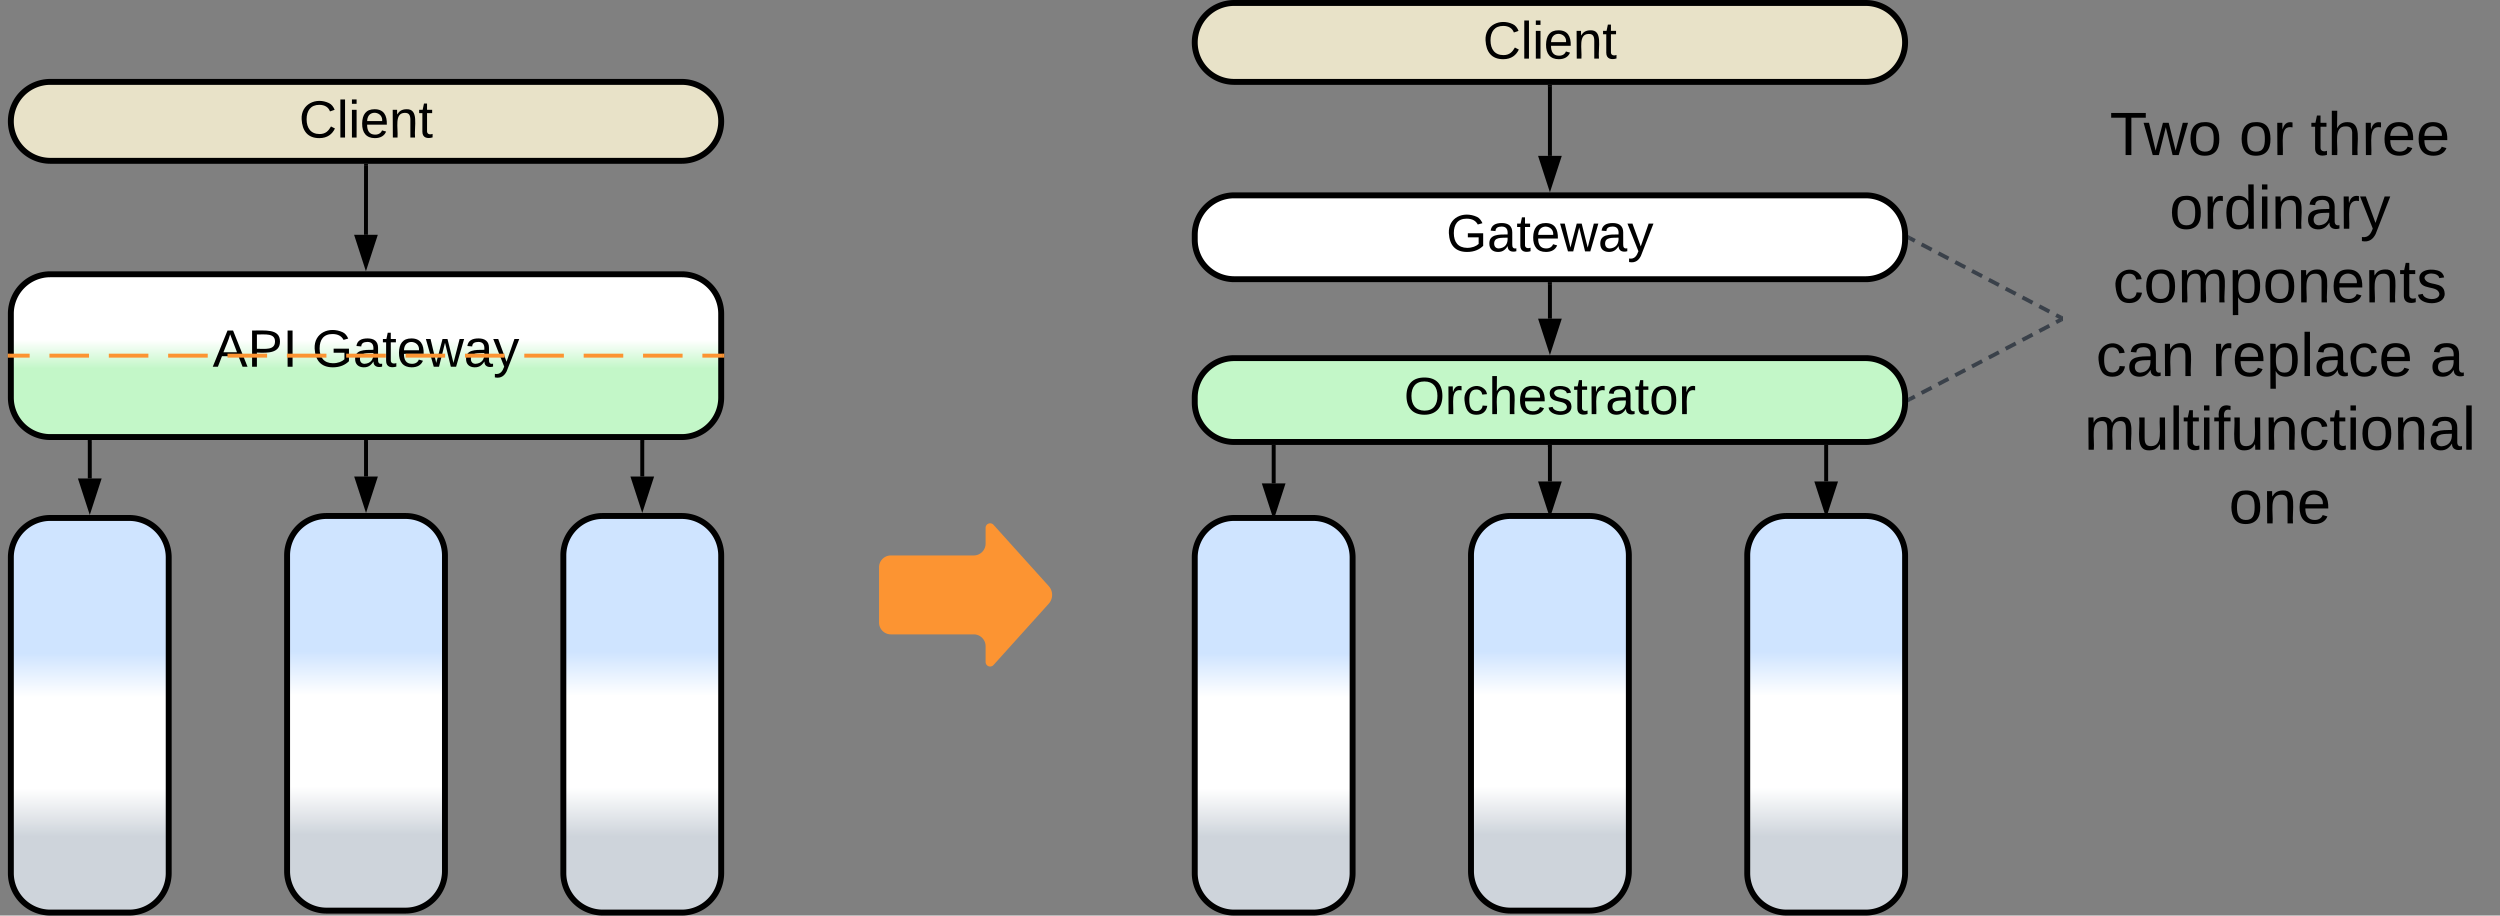 <svg xmlns="http://www.w3.org/2000/svg" xmlns:xlink="http://www.w3.org/1999/xlink" xmlns:lucid="lucid" width="1267" height="464"><rect width="100%" height="100%" fill="#808080" stroke="none"/><g transform="translate(-154.5 -338.5)" lucid:page-tab-id="0_0"><path d="M600 626a6 6 0 0 1 6-6h42a6 6 0 0 0 6-6v-8a2.3 2.3 0 0 1 4-1.54l28 31.08a6.67 6.67 0 0 1 0 8.92l-28 31.08a2.3 2.3 0 0 1-4-1.54v-8a6 6 0 0 0-6-6h-42a6 6 0 0 1-6-6z" fill="#fc9432"/><path d="M1200 386a6 6 0 0 1 6-6h208a6 6 0 0 1 6 6v228a6 6 0 0 1-6 6h-208a6 6 0 0 1-6-6z" stroke="#000" stroke-opacity="0" stroke-width="3" fill="#fff" fill-opacity="0"/><use xlink:href="#a" transform="matrix(1,0,0,1,1205,385) translate(18.753 32.076)"/><use xlink:href="#b" transform="matrix(1,0,0,1,1205,385) translate(84.259 32.076)"/><use xlink:href="#c" transform="matrix(1,0,0,1,1205,385) translate(120.469 32.076)"/><use xlink:href="#d" transform="matrix(1,0,0,1,1205,385) translate(48.957 69.41)"/><use xlink:href="#e" transform="matrix(1,0,0,1,1205,385) translate(20.352 106.743)"/><use xlink:href="#f" transform="matrix(1,0,0,1,1205,385) translate(11.753 144.076)"/><use xlink:href="#g" transform="matrix(1,0,0,1,1205,385) translate(70.519 144.076)"/><use xlink:href="#h" transform="matrix(1,0,0,1,1205,385) translate(180.963 144.076)"/><use xlink:href="#i" transform="matrix(1,0,0,1,1205,385) translate(5.833 181.41)"/><use xlink:href="#j" transform="matrix(1,0,0,1,1205,385) translate(79.074 218.743)"/><path d="M760 621a20 20 0 0 1 20-20h40a20 20 0 0 1 20 20v160a20 20 0 0 1-20 20h-40a20 20 0 0 1-20-20z" stroke="#000" stroke-width="3" fill="url(#k)"/><path d="M900 620a20 20 0 0 1 20-20h40a20 20 0 0 1 20 20v160a20 20 0 0 1-20 20h-40a20 20 0 0 1-20-20z" stroke="#000" stroke-width="3" fill="url(#l)"/><path d="M1040 620a20 20 0 0 1 20-20h40a20 20 0 0 1 20 20v161a20 20 0 0 1-20 20h-40a20 20 0 0 1-20-20z" stroke="#000" stroke-width="3" fill="url(#m)"/><path d="M760 360a20 20 0 0 1 20-20h320a20 20 0 0 1 20 20 20 20 0 0 1-20 20H780a20 20 0 0 1-20-20z" stroke="#000" stroke-width="3" fill="#e8e2c8"/><use xlink:href="#n" transform="matrix(1,0,0,1,765,345) translate(141.042 23.208)"/><path d="M940 417.5v-35" stroke="#000" stroke-width="2" fill="none"/><path d="M940 432.76l-4.63-14.26h9.26z" stroke="#000" stroke-width="2"/><path d="M940.98 382.53H939v-1.03H941z" stroke="#000" stroke-width=".05"/><path d="M160 621a20 20 0 0 1 20-20h40a20 20 0 0 1 20 20v160a20 20 0 0 1-20 20h-40a20 20 0 0 1-20-20z" stroke="#000" stroke-width="3" fill="url(#o)"/><path d="M300 620a20 20 0 0 1 20-20h40a20 20 0 0 1 20 20v160a20 20 0 0 1-20 20h-40a20 20 0 0 1-20-20z" stroke="#000" stroke-width="3" fill="url(#p)"/><path d="M440 620a20 20 0 0 1 20-20h40a20 20 0 0 1 20 20v161a20 20 0 0 1-20 20h-40a20 20 0 0 1-20-20z" stroke="#000" stroke-width="3" fill="url(#q)"/><path d="M160 497.5a20 20 0 0 1 20-20h320a20 20 0 0 1 20 20V540a20 20 0 0 1-20 20H180a20 20 0 0 1-20-20z" stroke="#000" stroke-width="3" fill="url(#r)"/><use xlink:href="#s" transform="matrix(1,0,0,1,165,482.5) translate(97.259 41.865)"/><use xlink:href="#t" transform="matrix(1,0,0,1,165,482.5) translate(147.63 41.865)"/><path d="M160 400a20 20 0 0 1 20-20h320a20 20 0 0 1 20 20 20 20 0 0 1-20 20H180a20 20 0 0 1-20-20z" stroke="#000" stroke-width="3" fill="#e8e2c8"/><use xlink:href="#n" transform="matrix(1,0,0,1,165,385) translate(141.042 23.208)"/><path d="M339.97 457.5l.03-35" stroke="#000" stroke-width="2" fill="none"/><path d="M339.95 472.76l-4.62-14.27h9.27z" stroke="#000" stroke-width="2"/><path d="M340.97 422.53h-1.95v-1.03h1.96z" stroke="#000" stroke-width=".05"/><path d="M340 580v-17.5" stroke="#000" stroke-width="2" fill="none"/><path d="M340 595.26L335.37 581h9.26z" stroke="#000" stroke-width="2"/><path d="M340.98 562.53h-1.96v-1.03h1.96z" stroke="#000" stroke-width=".05"/><path d="M1122.38 459.2l2.56 1.36m3.4 1.8l5.13 2.68m3.4 1.8l5.12 2.68m3.4 1.8l5.12 2.68m3.4 1.8l5.13 2.68m3.4 1.8l5.12 2.68m3.4 1.8l5.13 2.68m3.4 1.8l5.12 2.68m3.4 1.8l5.13 2.68m3.4 1.8l2.57 1.34" stroke="#3a414a" stroke-width="2" fill="none"/><path d="M1122.86 458.36l-.9 1.73-.46-.25v-2.2zM1200 498.9v2.2l-1.36-.7.9-1.74z" stroke="#3a414a" stroke-width=".05" fill="#3a414a"/><path d="M200 581v-18.5" stroke="#000" stroke-width="2" fill="none"/><path d="M200 596.26L195.37 582h9.26z" stroke="#000" stroke-width="2"/><path d="M200.97 562.53h-1.94v-1.03h1.94z" stroke="#000" stroke-width=".05"/><path d="M480 580v-17.5" stroke="#000" stroke-width="2" fill="none"/><path d="M480 595.26L475.37 581h9.26z" stroke="#000" stroke-width="2"/><path d="M480.98 562.53h-1.96v-1.03h1.96z" stroke="#000" stroke-width=".05"/><path d="M159.5 518.75h10.03m10.03 0h20.05m10.04 0h20.05m10.02 0h20.06m10.03 0h20.06m10.03 0h20.04m10.03 0h20.06m10.03 0h20.05m10.04 0h20.05m10.02 0h20.06m10.03 0h20.06m10.03 0h20.04m10.03 0h10.03" stroke="#fc9432" stroke-width="2" fill="none"/><path d="M159.53 519.73h-1.03v-1.96h1.03zM521.5 519.73h-1.03v-1.96h1.03z" stroke="#fc9432" stroke-width=".05" fill="#fc9432"/><path d="M940 582.5V565" stroke="#000" stroke-width="2" fill="none"/><path d="M940 597.76l-4.63-14.26h9.26z" stroke="#000" stroke-width="2"/><path d="M940.98 565.03H939V564H941z" stroke="#000" stroke-width=".05"/><path d="M800 583.5V565" stroke="#000" stroke-width="2" fill="none"/><path d="M800 598.76l-4.63-14.26h9.26z" stroke="#000" stroke-width="2"/><path d="M800 565.03V564M1080 582.5V565" stroke="#000" stroke-width="2" fill="none"/><path d="M1080 597.76l-4.63-14.26h9.27z" stroke="#000" stroke-width="2"/><path d="M1080 565.03V564" stroke="#000" stroke-width="2" fill="none"/><path d="M760 540a20 20 0 0 1 20-20h320a20 20 0 0 1 20 20v2.5a20 20 0 0 1-20 20H780a20 20 0 0 1-20-20z" stroke="#000" stroke-width="3" fill="#c3f7c8"/><g><use xlink:href="#u" transform="matrix(1,0,0,1,765,525) translate(101.042 23.396)"/></g><path d="M760 457.5a20 20 0 0 1 20-20h320a20 20 0 0 1 20 20v2.5a20 20 0 0 1-20 20H780a20 20 0 0 1-20-20z" stroke="#000" stroke-width="3" fill="#fff"/><g><use xlink:href="#v" transform="matrix(1,0,0,1,765,442.5) translate(122.449 23.396)"/></g><path d="M940 500v-17.5" stroke="#000" stroke-width="2" fill="none"/><path d="M940 515.26L935.37 501h9.26z" stroke="#000" stroke-width="2"/><path d="M940.98 482.53H939v-1.03H941z" stroke="#000" stroke-width=".05"/><path d="M1122.38 540.8l2.56-1.36m3.4-1.8l5.13-2.68m3.4-1.8l5.12-2.68m3.4-1.8l5.12-2.68m3.4-1.8l5.13-2.68m3.4-1.8l5.12-2.68m3.4-1.8l5.13-2.68m3.4-1.8l5.12-2.68m3.4-1.8l5.13-2.68m3.4-1.8l2.57-1.34" stroke="#3a414a" stroke-width="2" fill="none"/><path d="M1122.86 541.64l-1.36.7v-2.2l.45-.23zM1200 501.1l-.45.24-.9-1.73 1.35-.7z" stroke="#3a414a" stroke-width=".05" fill="#3a414a"/><defs><path d="M127-220V0H93v-220H8v-28h204v28h-85" id="w"/><path d="M206 0h-36l-40-164L89 0H53L-1-190h32L70-26l43-164h34l41 164 42-164h31" id="x"/><path d="M100-194c62-1 85 37 85 99 1 63-27 99-86 99S16-35 15-95c0-66 28-99 85-99zM99-20c44 1 53-31 53-75 0-43-8-75-51-75s-53 32-53 75 10 74 51 75" id="y"/><g id="a"><use transform="matrix(0.086,0,0,0.086,0,0)" xlink:href="#w"/><use transform="matrix(0.086,0,0,0.086,17.198,0)" xlink:href="#x"/><use transform="matrix(0.086,0,0,0.086,39.58,0)" xlink:href="#y"/></g><path d="M114-163C36-179 61-72 57 0H25l-1-190h30c1 12-1 29 2 39 6-27 23-49 58-41v29" id="z"/><g id="b"><use transform="matrix(0.086,0,0,0.086,0,0)" xlink:href="#y"/><use transform="matrix(0.086,0,0,0.086,17.284,0)" xlink:href="#z"/></g><path d="M59-47c-2 24 18 29 38 22v24C64 9 27 4 27-40v-127H5v-23h24l9-43h21v43h35v23H59v120" id="A"/><path d="M106-169C34-169 62-67 57 0H25v-261h32l-1 103c12-21 28-36 61-36 89 0 53 116 60 194h-32v-121c2-32-8-49-39-48" id="B"/><path d="M100-194c63 0 86 42 84 106H49c0 40 14 67 53 68 26 1 43-12 49-29l28 8c-11 28-37 45-77 45C44 4 14-33 15-96c1-61 26-98 85-98zm52 81c6-60-76-77-97-28-3 7-6 17-6 28h103" id="C"/><g id="c"><use transform="matrix(0.086,0,0,0.086,0,0)" xlink:href="#A"/><use transform="matrix(0.086,0,0,0.086,8.642,0)" xlink:href="#B"/><use transform="matrix(0.086,0,0,0.086,25.926,0)" xlink:href="#z"/><use transform="matrix(0.086,0,0,0.086,36.21,0)" xlink:href="#C"/><use transform="matrix(0.086,0,0,0.086,53.494,0)" xlink:href="#C"/></g><path d="M85-194c31 0 48 13 60 33l-1-100h32l1 261h-30c-2-10 0-23-3-31C134-8 116 4 85 4 32 4 16-35 15-94c0-66 23-100 70-100zm9 24c-40 0-46 34-46 75 0 40 6 74 45 74 42 0 51-32 51-76 0-42-9-74-50-73" id="D"/><path d="M24-231v-30h32v30H24zM24 0v-190h32V0H24" id="E"/><path d="M117-194c89-4 53 116 60 194h-32v-121c0-31-8-49-39-48C34-167 62-67 57 0H25l-1-190h30c1 10-1 24 2 32 11-22 29-35 61-36" id="F"/><path d="M141-36C126-15 110 5 73 4 37 3 15-17 15-53c-1-64 63-63 125-63 3-35-9-54-41-54-24 1-41 7-42 31l-33-3c5-37 33-52 76-52 45 0 72 20 72 64v82c-1 20 7 32 28 27v20c-31 9-61-2-59-35zM48-53c0 20 12 33 32 33 41-3 63-29 60-74-43 2-92-5-92 41" id="G"/><path d="M179-190L93 31C79 59 56 82 12 73V49c39 6 53-20 64-50L1-190h34L92-34l54-156h33" id="H"/><g id="d"><use transform="matrix(0.086,0,0,0.086,0,0)" xlink:href="#y"/><use transform="matrix(0.086,0,0,0.086,17.284,0)" xlink:href="#z"/><use transform="matrix(0.086,0,0,0.086,27.568,0)" xlink:href="#D"/><use transform="matrix(0.086,0,0,0.086,44.852,0)" xlink:href="#E"/><use transform="matrix(0.086,0,0,0.086,51.679,0)" xlink:href="#F"/><use transform="matrix(0.086,0,0,0.086,68.963,0)" xlink:href="#G"/><use transform="matrix(0.086,0,0,0.086,86.247,0)" xlink:href="#z"/><use transform="matrix(0.086,0,0,0.086,96.531,0)" xlink:href="#H"/></g><path d="M96-169c-40 0-48 33-48 73s9 75 48 75c24 0 41-14 43-38l32 2c-6 37-31 61-74 61-59 0-76-41-82-99-10-93 101-131 147-64 4 7 5 14 7 22l-32 3c-4-21-16-35-41-35" id="I"/><path d="M210-169c-67 3-38 105-44 169h-31v-121c0-29-5-50-35-48C34-165 62-65 56 0H25l-1-190h30c1 10-1 24 2 32 10-44 99-50 107 0 11-21 27-35 58-36 85-2 47 119 55 194h-31v-121c0-29-5-49-35-48" id="J"/><path d="M115-194c55 1 70 41 70 98S169 2 115 4C84 4 66-9 55-30l1 105H24l-1-265h31l2 30c10-21 28-34 59-34zm-8 174c40 0 45-34 45-75s-6-73-45-74c-42 0-51 32-51 76 0 43 10 73 51 73" id="K"/><path d="M135-143c-3-34-86-38-87 0 15 53 115 12 119 90S17 21 10-45l28-5c4 36 97 45 98 0-10-56-113-15-118-90-4-57 82-63 122-42 12 7 21 19 24 35" id="L"/><g id="e"><use transform="matrix(0.086,0,0,0.086,0,0)" xlink:href="#I"/><use transform="matrix(0.086,0,0,0.086,15.556,0)" xlink:href="#y"/><use transform="matrix(0.086,0,0,0.086,32.84,0)" xlink:href="#J"/><use transform="matrix(0.086,0,0,0.086,58.679,0)" xlink:href="#K"/><use transform="matrix(0.086,0,0,0.086,75.963,0)" xlink:href="#y"/><use transform="matrix(0.086,0,0,0.086,93.247,0)" xlink:href="#F"/><use transform="matrix(0.086,0,0,0.086,110.531,0)" xlink:href="#C"/><use transform="matrix(0.086,0,0,0.086,127.815,0)" xlink:href="#F"/><use transform="matrix(0.086,0,0,0.086,145.099,0)" xlink:href="#A"/><use transform="matrix(0.086,0,0,0.086,153.741,0)" xlink:href="#L"/></g><g id="f"><use transform="matrix(0.086,0,0,0.086,0,0)" xlink:href="#I"/><use transform="matrix(0.086,0,0,0.086,15.556,0)" xlink:href="#G"/><use transform="matrix(0.086,0,0,0.086,32.84,0)" xlink:href="#F"/></g><path d="M24 0v-261h32V0H24" id="M"/><g id="g"><use transform="matrix(0.086,0,0,0.086,0,0)" xlink:href="#z"/><use transform="matrix(0.086,0,0,0.086,10.284,0)" xlink:href="#C"/><use transform="matrix(0.086,0,0,0.086,27.568,0)" xlink:href="#K"/><use transform="matrix(0.086,0,0,0.086,44.852,0)" xlink:href="#M"/><use transform="matrix(0.086,0,0,0.086,51.679,0)" xlink:href="#G"/><use transform="matrix(0.086,0,0,0.086,68.963,0)" xlink:href="#I"/><use transform="matrix(0.086,0,0,0.086,84.519,0)" xlink:href="#C"/></g><use transform="matrix(0.086,0,0,0.086,0,0)" xlink:href="#G" id="h"/><path d="M84 4C-5 8 30-112 23-190h32v120c0 31 7 50 39 49 72-2 45-101 50-169h31l1 190h-30c-1-10 1-25-2-33-11 22-28 36-60 37" id="N"/><path d="M101-234c-31-9-42 10-38 44h38v23H63V0H32v-167H5v-23h27c-7-52 17-82 69-68v24" id="O"/><g id="i"><use transform="matrix(0.086,0,0,0.086,0,0)" xlink:href="#J"/><use transform="matrix(0.086,0,0,0.086,25.84,0)" xlink:href="#N"/><use transform="matrix(0.086,0,0,0.086,43.123,0)" xlink:href="#M"/><use transform="matrix(0.086,0,0,0.086,49.951,0)" xlink:href="#A"/><use transform="matrix(0.086,0,0,0.086,58.593,0)" xlink:href="#E"/><use transform="matrix(0.086,0,0,0.086,65.42,0)" xlink:href="#O"/><use transform="matrix(0.086,0,0,0.086,74.062,0)" xlink:href="#N"/><use transform="matrix(0.086,0,0,0.086,91.346,0)" xlink:href="#F"/><use transform="matrix(0.086,0,0,0.086,108.63,0)" xlink:href="#I"/><use transform="matrix(0.086,0,0,0.086,124.185,0)" xlink:href="#A"/><use transform="matrix(0.086,0,0,0.086,132.827,0)" xlink:href="#E"/><use transform="matrix(0.086,0,0,0.086,139.654,0)" xlink:href="#y"/><use transform="matrix(0.086,0,0,0.086,156.938,0)" xlink:href="#F"/><use transform="matrix(0.086,0,0,0.086,174.222,0)" xlink:href="#G"/><use transform="matrix(0.086,0,0,0.086,191.506,0)" xlink:href="#M"/></g><g id="j"><use transform="matrix(0.086,0,0,0.086,0,0)" xlink:href="#y"/><use transform="matrix(0.086,0,0,0.086,17.284,0)" xlink:href="#F"/><use transform="matrix(0.086,0,0,0.086,34.568,0)" xlink:href="#C"/></g><linearGradient gradientUnits="userSpaceOnUse" id="k" x1="760" y1="801" x2="760" y2="601"><stop offset="19.2%" stop-color="#ced4db"/><stop offset="31.43%" stop-color="#fff"/><stop offset="54.64%" stop-color="#fff"/><stop offset="65.71%" stop-color="#cfe4ff"/></linearGradient><linearGradient gradientUnits="userSpaceOnUse" id="l" x1="900" y1="800" x2="900" y2="600"><stop offset="19.2%" stop-color="#ced4db"/><stop offset="31.43%" stop-color="#fff"/><stop offset="54.64%" stop-color="#fff"/><stop offset="65.71%" stop-color="#cfe4ff"/></linearGradient><linearGradient gradientUnits="userSpaceOnUse" id="m" x1="1040" y1="801" x2="1040" y2="600"><stop offset="19.2%" stop-color="#ced4db"/><stop offset="31.43%" stop-color="#fff"/><stop offset="54.64%" stop-color="#fff"/><stop offset="65.71%" stop-color="#cfe4ff"/></linearGradient><path d="M212-179c-10-28-35-45-73-45-59 0-87 40-87 99 0 60 29 101 89 101 43 0 62-24 78-52l27 14C228-24 195 4 139 4 59 4 22-46 18-125c-6-104 99-153 187-111 19 9 31 26 39 46" id="P"/><g id="n"><use transform="matrix(0.074,0,0,0.074,0,0)" xlink:href="#P"/><use transform="matrix(0.074,0,0,0.074,19.185,0)" xlink:href="#M"/><use transform="matrix(0.074,0,0,0.074,25.037,0)" xlink:href="#E"/><use transform="matrix(0.074,0,0,0.074,30.889,0)" xlink:href="#C"/><use transform="matrix(0.074,0,0,0.074,45.704,0)" xlink:href="#F"/><use transform="matrix(0.074,0,0,0.074,60.519,0)" xlink:href="#A"/></g><linearGradient gradientUnits="userSpaceOnUse" id="o" x1="160" y1="801" x2="160" y2="601"><stop offset="19.2%" stop-color="#ced4db"/><stop offset="31.43%" stop-color="#fff"/><stop offset="54.64%" stop-color="#fff"/><stop offset="65.71%" stop-color="#cfe4ff"/></linearGradient><linearGradient gradientUnits="userSpaceOnUse" id="p" x1="300" y1="800" x2="300" y2="600"><stop offset="19.2%" stop-color="#ced4db"/><stop offset="31.43%" stop-color="#fff"/><stop offset="54.64%" stop-color="#fff"/><stop offset="65.71%" stop-color="#cfe4ff"/></linearGradient><linearGradient gradientUnits="userSpaceOnUse" id="q" x1="440" y1="801" x2="440" y2="600"><stop offset="19.2%" stop-color="#ced4db"/><stop offset="31.43%" stop-color="#fff"/><stop offset="54.64%" stop-color="#fff"/><stop offset="65.71%" stop-color="#cfe4ff"/></linearGradient><linearGradient gradientUnits="userSpaceOnUse" id="r" x1="160" y1="477.5" x2="160" y2="560"><stop offset="40.36%" stop-color="#fff"/><stop offset="57.86%" stop-color="#c3f7c8"/></linearGradient><path d="M205 0l-28-72H64L36 0H1l101-248h38L239 0h-34zm-38-99l-47-123c-12 45-31 82-46 123h93" id="Q"/><path d="M30-248c87 1 191-15 191 75 0 78-77 80-158 76V0H30v-248zm33 125c57 0 124 11 124-50 0-59-68-47-124-48v98" id="R"/><path d="M33 0v-248h34V0H33" id="S"/><g id="s"><use transform="matrix(0.074,0,0,0.074,0,0)" xlink:href="#Q"/><use transform="matrix(0.074,0,0,0.074,17.778,0)" xlink:href="#R"/><use transform="matrix(0.074,0,0,0.074,35.556,0)" xlink:href="#S"/></g><path d="M143 4C61 4 22-44 18-125c-5-107 100-154 193-111 17 8 29 25 37 43l-32 9c-13-25-37-40-76-40-61 0-88 39-88 99 0 61 29 100 91 101 35 0 62-11 79-27v-45h-74v-28h105v86C228-13 192 4 143 4" id="T"/><g id="t"><use transform="matrix(0.074,0,0,0.074,0,0)" xlink:href="#T"/><use transform="matrix(0.074,0,0,0.074,20.741,0)" xlink:href="#G"/><use transform="matrix(0.074,0,0,0.074,35.556,0)" xlink:href="#A"/><use transform="matrix(0.074,0,0,0.074,42.963,0)" xlink:href="#C"/><use transform="matrix(0.074,0,0,0.074,57.778,0)" xlink:href="#x"/><use transform="matrix(0.074,0,0,0.074,76.963,0)" xlink:href="#G"/><use transform="matrix(0.074,0,0,0.074,91.778,0)" xlink:href="#H"/></g><path d="M140-251c81 0 123 46 123 126C263-46 219 4 140 4 59 4 17-45 17-125s42-126 123-126zm0 227c63 0 89-41 89-101s-29-99-89-99c-61 0-89 39-89 99S79-25 140-24" id="U"/><g id="u"><use transform="matrix(0.074,0,0,0.074,0,0)" xlink:href="#U"/><use transform="matrix(0.074,0,0,0.074,20.741,0)" xlink:href="#z"/><use transform="matrix(0.074,0,0,0.074,29.556,0)" xlink:href="#I"/><use transform="matrix(0.074,0,0,0.074,42.889,0)" xlink:href="#B"/><use transform="matrix(0.074,0,0,0.074,57.704,0)" xlink:href="#C"/><use transform="matrix(0.074,0,0,0.074,72.519,0)" xlink:href="#L"/><use transform="matrix(0.074,0,0,0.074,85.852,0)" xlink:href="#A"/><use transform="matrix(0.074,0,0,0.074,93.259,0)" xlink:href="#z"/><use transform="matrix(0.074,0,0,0.074,102.074,0)" xlink:href="#G"/><use transform="matrix(0.074,0,0,0.074,116.889,0)" xlink:href="#A"/><use transform="matrix(0.074,0,0,0.074,124.296,0)" xlink:href="#y"/><use transform="matrix(0.074,0,0,0.074,139.111,0)" xlink:href="#z"/></g><g id="v"><use transform="matrix(0.074,0,0,0.074,0,0)" xlink:href="#T"/><use transform="matrix(0.074,0,0,0.074,20.741,0)" xlink:href="#G"/><use transform="matrix(0.074,0,0,0.074,35.556,0)" xlink:href="#A"/><use transform="matrix(0.074,0,0,0.074,42.963,0)" xlink:href="#C"/><use transform="matrix(0.074,0,0,0.074,57.778,0)" xlink:href="#x"/><use transform="matrix(0.074,0,0,0.074,76.963,0)" xlink:href="#G"/><use transform="matrix(0.074,0,0,0.074,91.778,0)" xlink:href="#H"/></g></defs></g></svg>